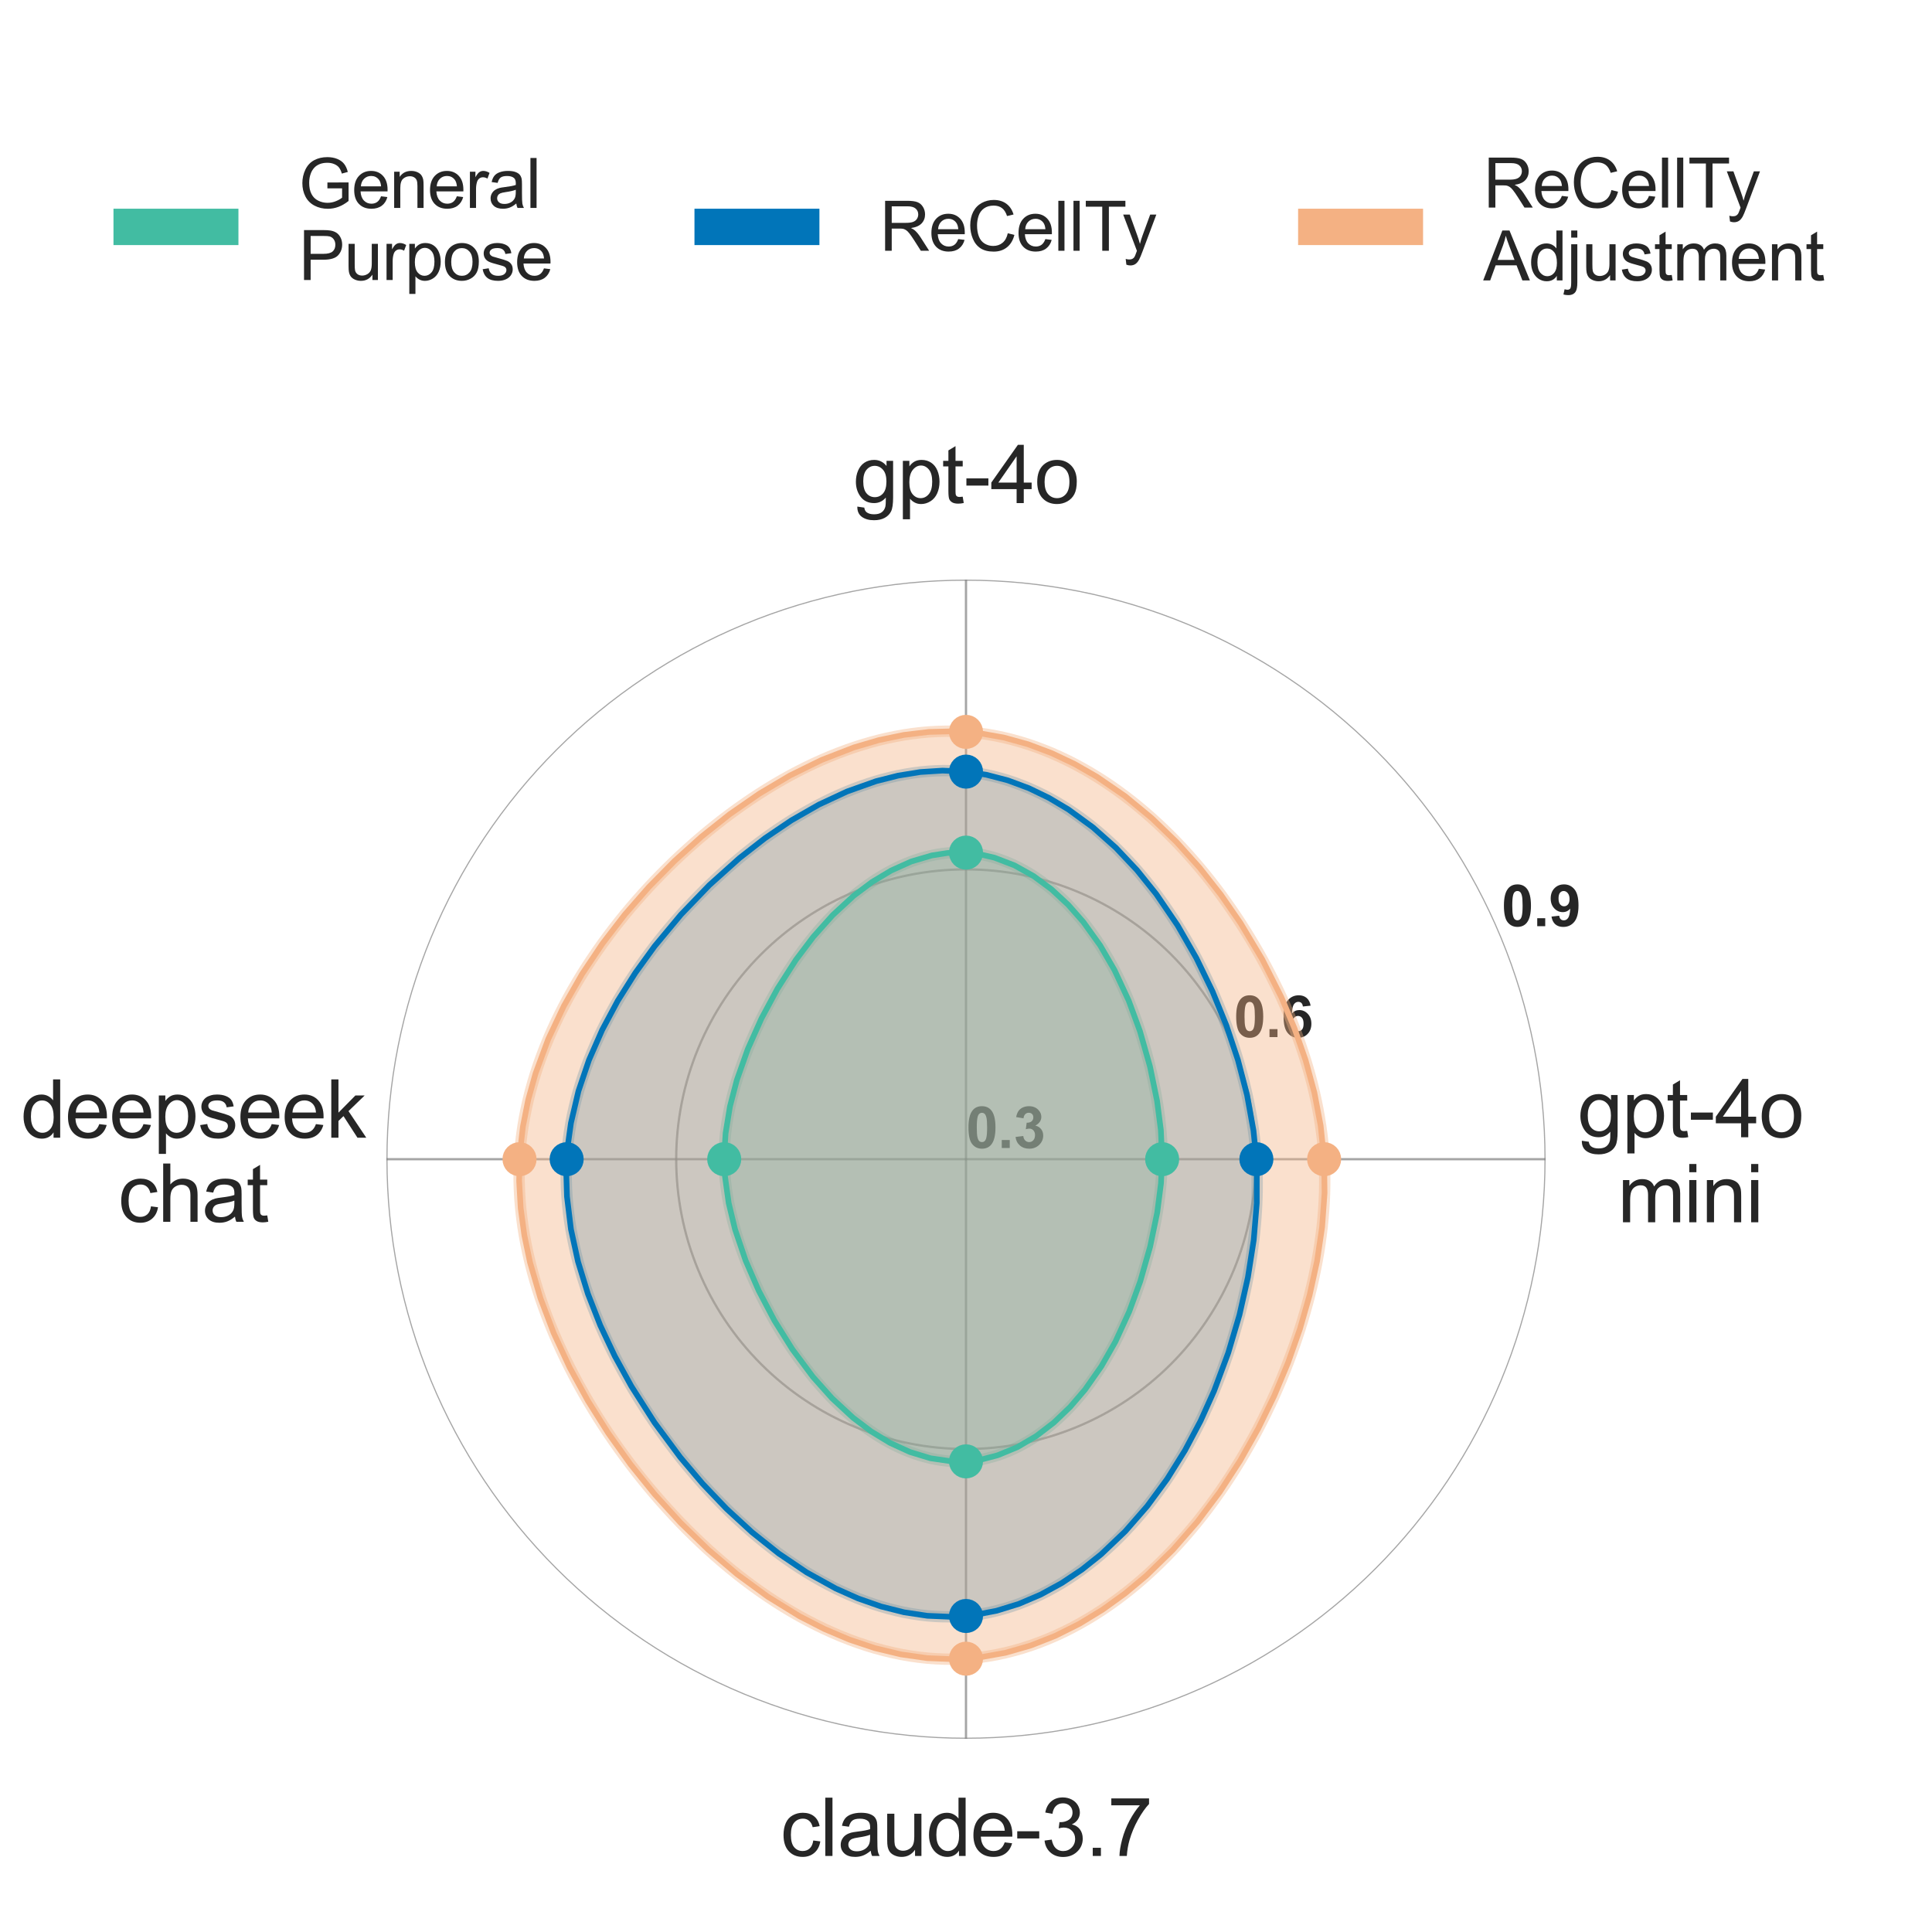 <?xml version="1.0" encoding="utf-8" standalone="no"?>
<!DOCTYPE svg PUBLIC "-//W3C//DTD SVG 1.1//EN"
  "http://www.w3.org/Graphics/SVG/1.1/DTD/svg11.dtd">
<svg xmlns:xlink="http://www.w3.org/1999/xlink" width="170.079pt" height="170.079pt" viewBox="0 0 170.079 170.079" xmlns="http://www.w3.org/2000/svg" version="1.1">
 <defs>
  <style type="text/css">*{stroke-linejoin: round; stroke-linecap: butt}</style>
 </defs>
 <g id="figure_1">
  <g id="patch_1">
   <path d="M 0 170.079 
L 170.079 170.079 
L 170.079 0 
L 0 0 
z
" style="fill: #ffffff"/>
  </g>
  <g id="axes_1">
   <g id="patch_2">
    <path d="M 136.063 102.047 
C 136.063 95.347 134.743 88.712 132.179 82.521 
C 129.615 76.331 125.856 70.706 121.119 65.968 
C 116.381 61.23 110.756 57.472 104.565 54.908 
C 98.375 52.343 91.74 51.024 85.039 51.024 
C 78.339 51.024 71.704 52.343 65.513 54.908 
C 59.323 57.472 53.698 61.23 48.96 65.968 
C 44.222 70.706 40.464 76.331 37.9 82.521 
C 35.336 88.712 34.016 95.347 34.016 102.047 
C 34.016 108.748 35.336 115.383 37.9 121.573 
C 40.464 127.763 44.222 133.389 48.96 138.126 
C 53.698 142.864 59.323 146.623 65.513 149.187 
C 71.704 151.751 78.339 153.071 85.039 153.071 
C 91.74 153.071 98.375 151.751 104.565 149.187 
C 110.756 146.623 116.381 142.864 121.119 138.126 
C 125.856 133.389 129.615 127.763 132.179 121.573 
C 134.743 115.383 136.063 108.748 136.063 102.047 
M 85.039 102.047 
C 85.039 102.047 85.039 102.047 85.039 102.047 
C 85.039 102.047 85.039 102.047 85.039 102.047 
C 85.039 102.047 85.039 102.047 85.039 102.047 
C 85.039 102.047 85.039 102.047 85.039 102.047 
C 85.039 102.047 85.039 102.047 85.039 102.047 
C 85.039 102.047 85.039 102.047 85.039 102.047 
C 85.039 102.047 85.039 102.047 85.039 102.047 
C 85.039 102.047 85.039 102.047 85.039 102.047 
C 85.039 102.047 85.039 102.047 85.039 102.047 
C 85.039 102.047 85.039 102.047 85.039 102.047 
C 85.039 102.047 85.039 102.047 85.039 102.047 
C 85.039 102.047 85.039 102.047 85.039 102.047 
C 85.039 102.047 85.039 102.047 85.039 102.047 
C 85.039 102.047 85.039 102.047 85.039 102.047 
C 85.039 102.047 85.039 102.047 85.039 102.047 
C 85.039 102.047 85.039 102.047 85.039 102.047 
z
" style="fill: #ffffff"/>
   </g>
   <g id="matplotlib.axis_1">
    <g id="xtick_1">
     <g id="line2d_1">
      <path d="M 85.039 102.047 
L 136.063 102.047 
" clip-path="url(#p3ec69fa05b)" style="fill: none; stroke: #808080; stroke-opacity: 0.7; stroke-width: 0.2; stroke-linecap: round"/>
     </g>
    </g>
    <g id="xtick_2">
     <g id="line2d_2">
      <path d="M 85.039 102.047 
L 85.039 51.024 
" clip-path="url(#p3ec69fa05b)" style="fill: none; stroke: #808080; stroke-opacity: 0.7; stroke-width: 0.2; stroke-linecap: round"/>
     </g>
    </g>
    <g id="xtick_3">
     <g id="line2d_3">
      <path d="M 85.039 102.047 
L 34.016 102.047 
" clip-path="url(#p3ec69fa05b)" style="fill: none; stroke: #808080; stroke-opacity: 0.7; stroke-width: 0.2; stroke-linecap: round"/>
     </g>
    </g>
    <g id="xtick_4">
     <g id="line2d_4">
      <path d="M 85.039 102.047 
L 85.039 153.071 
" clip-path="url(#p3ec69fa05b)" style="fill: none; stroke: #808080; stroke-opacity: 0.7; stroke-width: 0.2; stroke-linecap: round"/>
     </g>
    </g>
   </g>
   <g id="matplotlib.axis_2">
    <g id="ytick_1">
     <g id="line2d_5">
      <path d="M 85.039 102.047 
C 85.039 102.047 85.039 102.047 85.039 102.047 
C 85.039 102.047 85.039 102.047 85.039 102.047 
C 85.039 102.047 85.039 102.047 85.039 102.047 
C 85.039 102.047 85.039 102.047 85.039 102.047 
C 85.039 102.047 85.039 102.047 85.039 102.047 
C 85.039 102.047 85.039 102.047 85.039 102.047 
C 85.039 102.047 85.039 102.047 85.039 102.047 
C 85.039 102.047 85.039 102.047 85.039 102.047 
C 85.039 102.047 85.039 102.047 85.039 102.047 
C 85.039 102.047 85.039 102.047 85.039 102.047 
C 85.039 102.047 85.039 102.047 85.039 102.047 
C 85.039 102.047 85.039 102.047 85.039 102.047 
C 85.039 102.047 85.039 102.047 85.039 102.047 
C 85.039 102.047 85.039 102.047 85.039 102.047 
C 85.039 102.047 85.039 102.047 85.039 102.047 
C 85.039 102.047 85.039 102.047 85.039 102.047 
" clip-path="url(#p3ec69fa05b)" style="fill: none; stroke: #808080; stroke-opacity: 0.7; stroke-width: 0.2; stroke-linecap: round"/>
     </g>
     <g id="text_1">
      <!-- 0.3 -->
      <g style="fill: #262626" transform="translate(85.039 101.061) scale(0.05 -0.05)">
       <defs>
        <path id="Arial-BoldMT-30" d="M 1756 4600 
Q 2422 4600 2797 4125 
Q 3244 3563 3244 2259 
Q 3244 959 2794 391 
Q 2422 -78 1756 -78 
Q 1088 -78 678 436 
Q 269 950 269 2269 
Q 269 3563 719 4131 
Q 1091 4600 1756 4600 
z
M 1756 3872 
Q 1597 3872 1472 3770 
Q 1347 3669 1278 3406 
Q 1188 3066 1188 2259 
Q 1188 1453 1269 1151 
Q 1350 850 1473 750 
Q 1597 650 1756 650 
Q 1916 650 2041 751 
Q 2166 853 2234 1116 
Q 2325 1453 2325 2259 
Q 2325 3066 2244 3367 
Q 2163 3669 2039 3770 
Q 1916 3872 1756 3872 
z
" transform="scale(0.016)"/>
        <path id="Arial-BoldMT-2e" d="M 459 0 
L 459 878 
L 1338 878 
L 1338 0 
L 459 0 
z
" transform="scale(0.016)"/>
        <path id="Arial-BoldMT-33" d="M 241 1216 
L 1091 1319 
Q 1131 994 1309 822 
Q 1488 650 1741 650 
Q 2013 650 2198 856 
Q 2384 1063 2384 1413 
Q 2384 1744 2206 1937 
Q 2028 2131 1772 2131 
Q 1603 2131 1369 2066 
L 1466 2781 
Q 1822 2772 2009 2936 
Q 2197 3100 2197 3372 
Q 2197 3603 2059 3740 
Q 1922 3878 1694 3878 
Q 1469 3878 1309 3722 
Q 1150 3566 1116 3266 
L 306 3403 
Q 391 3819 561 4067 
Q 731 4316 1036 4458 
Q 1341 4600 1719 4600 
Q 2366 4600 2756 4188 
Q 3078 3850 3078 3425 
Q 3078 2822 2419 2463 
Q 2813 2378 3048 2084 
Q 3284 1791 3284 1375 
Q 3284 772 2843 347 
Q 2403 -78 1747 -78 
Q 1125 -78 715 280 
Q 306 638 241 1216 
z
" transform="scale(0.016)"/>
       </defs>
       <use xlink:href="#Arial-BoldMT-30"/>
       <use xlink:href="#Arial-BoldMT-2e" x="55.615"/>
       <use xlink:href="#Arial-BoldMT-33" x="83.398"/>
      </g>
     </g>
    </g>
    <g id="ytick_2">
     <g id="line2d_6">
      <path d="M 110.551 102.047 
C 110.551 98.697 109.891 95.379 108.609 92.284 
C 107.327 89.189 105.448 86.377 103.079 84.008 
C 100.71 81.639 97.897 79.759 94.802 78.477 
C 91.707 77.195 88.39 76.535 85.039 76.535 
C 81.689 76.535 78.372 77.195 75.276 78.477 
C 72.181 79.759 69.369 81.639 67 84.008 
C 64.631 86.377 62.752 89.189 61.47 92.284 
C 60.187 95.379 59.528 98.697 59.528 102.047 
C 59.528 105.397 60.187 108.715 61.47 111.81 
C 62.752 114.905 64.631 117.718 67 120.087 
C 69.369 122.456 72.181 124.335 75.276 125.617 
C 78.372 126.899 81.689 127.559 85.039 127.559 
C 88.39 127.559 91.707 126.899 94.802 125.617 
C 97.897 124.335 100.71 122.456 103.079 120.087 
C 105.448 117.718 107.327 114.905 108.609 111.81 
C 109.891 108.715 110.551 105.397 110.551 102.047 
" clip-path="url(#p3ec69fa05b)" style="fill: none; stroke: #808080; stroke-opacity: 0.7; stroke-width: 0.2; stroke-linecap: round"/>
     </g>
     <g id="text_2">
      <!-- 0.6 -->
      <g style="fill: #262626" transform="translate(108.609 91.298) scale(0.05 -0.05)">
       <defs>
        <path id="Arial-BoldMT-36" d="M 3247 3459 
L 2397 3366 
Q 2366 3628 2234 3753 
Q 2103 3878 1894 3878 
Q 1616 3878 1423 3628 
Q 1231 3378 1181 2588 
Q 1509 2975 1997 2975 
Q 2547 2975 2939 2556 
Q 3331 2138 3331 1475 
Q 3331 772 2918 347 
Q 2506 -78 1859 -78 
Q 1166 -78 719 461 
Q 272 1000 272 2228 
Q 272 3488 737 4044 
Q 1203 4600 1947 4600 
Q 2469 4600 2811 4308 
Q 3153 4016 3247 3459 
z
M 1256 1544 
Q 1256 1116 1453 883 
Q 1650 650 1903 650 
Q 2147 650 2309 840 
Q 2472 1031 2472 1466 
Q 2472 1913 2297 2120 
Q 2122 2328 1859 2328 
Q 1606 2328 1431 2129 
Q 1256 1931 1256 1544 
z
" transform="scale(0.016)"/>
       </defs>
       <use xlink:href="#Arial-BoldMT-30"/>
       <use xlink:href="#Arial-BoldMT-2e" x="55.615"/>
       <use xlink:href="#Arial-BoldMT-36" x="83.398"/>
      </g>
     </g>
    </g>
    <g id="ytick_3">
     <g id="line2d_7">
      <path d="M 136.063 102.047 
C 136.063 95.347 134.743 88.712 132.179 82.521 
C 129.615 76.331 125.856 70.706 121.119 65.968 
C 116.381 61.23 110.756 57.472 104.565 54.908 
C 98.375 52.343 91.74 51.024 85.039 51.024 
C 78.339 51.024 71.704 52.343 65.513 54.908 
C 59.323 57.472 53.698 61.23 48.96 65.968 
C 44.222 70.706 40.464 76.331 37.9 82.521 
C 35.336 88.712 34.016 95.347 34.016 102.047 
C 34.016 108.748 35.336 115.383 37.9 121.573 
C 40.464 127.763 44.222 133.389 48.96 138.126 
C 53.698 142.864 59.323 146.623 65.513 149.187 
C 71.704 151.751 78.339 153.071 85.039 153.071 
C 91.74 153.071 98.375 151.751 104.565 149.187 
C 110.756 146.623 116.381 142.864 121.119 138.126 
C 125.856 133.389 129.615 127.763 132.179 121.573 
C 134.743 115.383 136.063 108.748 136.063 102.047 
" clip-path="url(#p3ec69fa05b)" style="fill: none; stroke: #808080; stroke-opacity: 0.7; stroke-width: 0.2; stroke-linecap: round"/>
     </g>
     <g id="text_3">
      <!-- 0.9 -->
      <g style="fill: #262626" transform="translate(132.179 81.535) scale(0.05 -0.05)">
       <defs>
        <path id="Arial-BoldMT-39" d="M 291 1059 
L 1141 1153 
Q 1172 894 1303 769 
Q 1434 644 1650 644 
Q 1922 644 2112 894 
Q 2303 1144 2356 1931 
Q 2025 1547 1528 1547 
Q 988 1547 595 1964 
Q 203 2381 203 3050 
Q 203 3747 617 4173 
Q 1031 4600 1672 4600 
Q 2369 4600 2816 4061 
Q 3263 3522 3263 2288 
Q 3263 1031 2797 475 
Q 2331 -81 1584 -81 
Q 1047 -81 715 205 
Q 384 491 291 1059 
z
M 2278 2978 
Q 2278 3403 2083 3637 
Q 1888 3872 1631 3872 
Q 1388 3872 1227 3680 
Q 1066 3488 1066 3050 
Q 1066 2606 1241 2398 
Q 1416 2191 1678 2191 
Q 1931 2191 2104 2391 
Q 2278 2591 2278 2978 
z
" transform="scale(0.016)"/>
       </defs>
       <use xlink:href="#Arial-BoldMT-30"/>
       <use xlink:href="#Arial-BoldMT-2e" x="55.615"/>
       <use xlink:href="#Arial-BoldMT-39" x="83.398"/>
      </g>
     </g>
    </g>
   </g>
   <g id="patch_3">
    <path d="M 102.307 102.047 
L 102.305 101.621 
L 102.297 101.194 
L 102.281 100.767 
L 102.258 100.34 
L 102.229 99.913 
L 102.194 99.486 
L 102.153 99.059 
L 102.105 98.631 
L 102.052 98.203 
L 101.994 97.775 
L 101.93 97.346 
L 101.86 96.916 
L 101.786 96.485 
L 101.707 96.054 
L 101.622 95.621 
L 101.533 95.188 
L 101.439 94.753 
L 101.339 94.318 
L 101.235 93.881 
L 101.125 93.442 
L 101.01 93.002 
L 100.89 92.561 
L 100.765 92.119 
L 100.634 91.675 
L 100.497 91.23 
L 100.354 90.784 
L 100.205 90.337 
L 100.05 89.888 
L 99.889 89.439 
L 99.721 88.99 
L 99.546 88.54 
L 99.364 88.09 
L 99.174 87.64 
L 98.978 87.19 
L 98.773 86.741 
L 98.561 86.294 
L 98.341 85.848 
L 98.113 85.403 
L 97.877 84.961 
L 97.633 84.522 
L 97.38 84.086 
L 97.119 83.654 
L 96.849 83.226 
L 96.57 82.803 
L 96.283 82.384 
L 95.988 81.972 
L 95.683 81.566 
L 95.37 81.167 
L 95.049 80.775 
L 94.719 80.392 
L 94.381 80.016 
L 94.035 79.65 
L 93.68 79.294 
L 93.318 78.948 
L 92.948 78.613 
L 92.57 78.29 
L 92.185 77.978 
L 91.793 77.679 
L 91.394 77.394 
L 90.989 77.122 
L 90.577 76.864 
L 90.159 76.621 
L 89.736 76.393 
L 89.307 76.182 
L 88.873 75.987 
L 88.435 75.808 
L 87.992 75.647 
L 87.545 75.504 
L 87.095 75.38 
L 86.642 75.274 
L 86.186 75.187 
L 85.728 75.12 
L 85.268 75.073 
L 84.807 75.047 
L 84.344 75.041 
L 83.882 75.055 
L 83.42 75.089 
L 82.958 75.142 
L 82.497 75.214 
L 82.038 75.304 
L 81.58 75.412 
L 81.125 75.538 
L 80.673 75.68 
L 80.223 75.839 
L 79.777 76.014 
L 79.334 76.205 
L 78.895 76.41 
L 78.461 76.63 
L 78.031 76.863 
L 77.606 77.11 
L 77.185 77.37 
L 76.771 77.643 
L 76.361 77.927 
L 75.958 78.222 
L 75.56 78.528 
L 75.168 78.844 
L 74.783 79.171 
L 74.403 79.506 
L 74.031 79.85 
L 73.664 80.202 
L 73.304 80.562 
L 72.951 80.93 
L 72.604 81.304 
L 72.264 81.684 
L 71.931 82.071 
L 71.604 82.463 
L 71.284 82.86 
L 70.971 83.262 
L 70.664 83.668 
L 70.364 84.079 
L 70.07 84.493 
L 69.783 84.911 
L 69.502 85.331 
L 69.227 85.755 
L 68.958 86.182 
L 68.696 86.611 
L 68.44 87.042 
L 68.19 87.475 
L 67.946 87.911 
L 67.707 88.348 
L 67.475 88.787 
L 67.249 89.227 
L 67.028 89.67 
L 66.814 90.113 
L 66.605 90.559 
L 66.403 91.005 
L 66.206 91.454 
L 66.015 91.903 
L 65.831 92.354 
L 65.653 92.807 
L 65.482 93.26 
L 65.317 93.716 
L 65.158 94.173 
L 65.007 94.631 
L 64.863 95.091 
L 64.726 95.552 
L 64.598 96.014 
L 64.476 96.478 
L 64.364 96.944 
L 64.259 97.411 
L 64.164 97.879 
L 64.077 98.348 
L 64 98.818 
L 63.933 99.29 
L 63.876 99.762 
L 63.829 100.235 
L 63.793 100.709 
L 63.769 101.183 
L 63.756 101.658 
L 63.754 102.132 
L 63.765 102.607 
L 63.787 103.081 
L 63.821 103.554 
L 63.866 104.027 
L 63.922 104.499 
L 63.987 104.97 
L 64.063 105.44 
L 64.149 105.908 
L 64.243 106.375 
L 64.347 106.841 
L 64.459 107.305 
L 64.58 107.768 
L 64.709 108.229 
L 64.845 108.688 
L 64.989 109.146 
L 65.141 109.602 
L 65.299 110.056 
L 65.464 110.509 
L 65.636 110.96 
L 65.814 111.41 
L 65.999 111.858 
L 66.189 112.304 
L 66.386 112.749 
L 66.589 113.192 
L 66.798 113.634 
L 67.012 114.073 
L 67.232 114.512 
L 67.458 114.948 
L 67.69 115.383 
L 67.928 115.816 
L 68.171 116.247 
L 68.421 116.676 
L 68.676 117.103 
L 68.937 117.527 
L 69.204 117.949 
L 69.477 118.369 
L 69.757 118.785 
L 70.042 119.199 
L 70.334 119.609 
L 70.632 120.015 
L 70.937 120.418 
L 71.247 120.816 
L 71.565 121.21 
L 71.889 121.598 
L 72.219 121.982 
L 72.556 122.359 
L 72.899 122.731 
L 73.249 123.096 
L 73.606 123.454 
L 73.968 123.804 
L 74.338 124.146 
L 74.713 124.48 
L 75.095 124.805 
L 75.483 125.121 
L 75.877 125.427 
L 76.277 125.722 
L 76.682 126.006 
L 77.093 126.279 
L 77.509 126.54 
L 77.93 126.788 
L 78.357 127.023 
L 78.787 127.245 
L 79.222 127.452 
L 79.661 127.645 
L 80.104 127.823 
L 80.55 127.985 
L 81 128.131 
L 81.452 128.261 
L 81.906 128.373 
L 82.362 128.468 
L 82.82 128.545 
L 83.279 128.603 
L 83.738 128.643 
L 84.198 128.663 
L 84.658 128.663 
L 85.117 128.643 
L 85.575 128.603 
L 86.031 128.543 
L 86.485 128.463 
L 86.936 128.364 
L 87.385 128.246 
L 87.83 128.11 
L 88.272 127.956 
L 88.709 127.784 
L 89.142 127.596 
L 89.57 127.391 
L 89.992 127.171 
L 90.41 126.935 
L 90.821 126.684 
L 91.226 126.419 
L 91.624 126.14 
L 92.016 125.848 
L 92.401 125.544 
L 92.779 125.227 
L 93.149 124.899 
L 93.511 124.56 
L 93.866 124.211 
L 94.213 123.852 
L 94.552 123.484 
L 94.882 123.107 
L 95.204 122.722 
L 95.518 122.33 
L 95.823 121.93 
L 96.12 121.525 
L 96.408 121.113 
L 96.688 120.697 
L 96.959 120.275 
L 97.222 119.849 
L 97.477 119.42 
L 97.723 118.987 
L 97.961 118.551 
L 98.191 118.114 
L 98.413 117.674 
L 98.628 117.232 
L 98.834 116.789 
L 99.034 116.346 
L 99.226 115.902 
L 99.41 115.457 
L 99.588 115.013 
L 99.76 114.569 
L 99.924 114.125 
L 100.083 113.682 
L 100.235 113.24 
L 100.381 112.799 
L 100.522 112.359 
L 100.657 111.92 
L 100.786 111.482 
L 100.91 111.045 
L 101.029 110.609 
L 101.143 110.175 
L 101.251 109.742 
L 101.355 109.31 
L 101.454 108.879 
L 101.548 108.449 
L 101.637 108.019 
L 101.721 107.591 
L 101.8 107.163 
L 101.874 106.736 
L 101.943 106.309 
L 102.006 105.882 
L 102.064 105.456 
L 102.117 105.03 
L 102.163 104.604 
L 102.204 104.178 
L 102.238 103.752 
L 102.266 103.326 
L 102.286 102.9 
L 102.3 102.474 
L 102.307 102.047 
z
" clip-path="url(#p3ec69fa05b)" style="fill: #42bca2; opacity: 0.3; stroke: #42bca2; stroke-linejoin: miter"/>
   </g>
   <g id="patch_4">
    <path d="M 110.603 102.047 
L 110.556 101.41 
L 110.497 100.776 
L 110.426 100.143 
L 110.345 99.512 
L 110.252 98.882 
L 110.149 98.255 
L 110.035 97.63 
L 109.912 97.007 
L 109.779 96.386 
L 109.636 95.767 
L 109.485 95.15 
L 109.324 94.535 
L 109.155 93.922 
L 108.977 93.31 
L 108.791 92.7 
L 108.596 92.092 
L 108.393 91.485 
L 108.182 90.881 
L 107.963 90.277 
L 107.736 89.676 
L 107.5 89.076 
L 107.257 88.477 
L 107.005 87.881 
L 106.745 87.286 
L 106.477 86.693 
L 106.2 86.102 
L 105.914 85.513 
L 105.62 84.926 
L 105.318 84.342 
L 105.006 83.76 
L 104.685 83.181 
L 104.355 82.606 
L 104.016 82.034 
L 103.667 81.466 
L 103.309 80.902 
L 102.941 80.343 
L 102.563 79.789 
L 102.175 79.24 
L 101.778 78.697 
L 101.37 78.161 
L 100.952 77.632 
L 100.524 77.11 
L 100.086 76.595 
L 99.638 76.09 
L 99.179 75.593 
L 98.711 75.107 
L 98.232 74.63 
L 97.744 74.165 
L 97.246 73.71 
L 96.738 73.268 
L 96.22 72.839 
L 95.693 72.423 
L 95.157 72.021 
L 94.612 71.634 
L 94.059 71.262 
L 93.496 70.906 
L 92.926 70.566 
L 92.348 70.243 
L 91.762 69.938 
L 91.168 69.652 
L 90.568 69.384 
L 89.962 69.136 
L 89.349 68.907 
L 88.73 68.7 
L 88.106 68.513 
L 87.477 68.348 
L 86.843 68.206 
L 86.205 68.086 
L 85.564 67.989 
L 84.919 67.916 
L 84.272 67.867 
L 83.623 67.841 
L 82.972 67.839 
L 82.32 67.858 
L 81.668 67.9 
L 81.016 67.964 
L 80.363 68.049 
L 79.712 68.154 
L 79.062 68.28 
L 78.413 68.425 
L 77.766 68.589 
L 77.121 68.771 
L 76.48 68.972 
L 75.841 69.19 
L 75.205 69.425 
L 74.573 69.676 
L 73.944 69.943 
L 73.32 70.226 
L 72.7 70.523 
L 72.084 70.835 
L 71.473 71.161 
L 70.867 71.5 
L 70.265 71.852 
L 69.669 72.217 
L 69.079 72.594 
L 68.493 72.982 
L 67.913 73.382 
L 67.339 73.792 
L 66.771 74.214 
L 66.208 74.645 
L 65.651 75.086 
L 65.101 75.537 
L 64.556 75.997 
L 64.018 76.466 
L 63.486 76.944 
L 62.96 77.43 
L 62.44 77.924 
L 61.928 78.427 
L 61.422 78.938 
L 60.922 79.456 
L 60.43 79.982 
L 59.945 80.516 
L 59.467 81.057 
L 58.997 81.606 
L 58.534 82.161 
L 58.079 82.724 
L 57.632 83.294 
L 57.194 83.871 
L 56.764 84.455 
L 56.343 85.045 
L 55.932 85.643 
L 55.53 86.247 
L 55.138 86.858 
L 54.756 87.475 
L 54.384 88.099 
L 54.024 88.73 
L 53.676 89.367 
L 53.339 90.01 
L 53.015 90.659 
L 52.703 91.314 
L 52.405 91.975 
L 52.12 92.641 
L 51.85 93.313 
L 51.594 93.991 
L 51.354 94.673 
L 51.13 95.361 
L 50.922 96.052 
L 50.73 96.749 
L 50.556 97.449 
L 50.4 98.153 
L 50.262 98.861 
L 50.143 99.572 
L 50.043 100.286 
L 49.963 101.002 
L 49.903 101.72 
L 49.864 102.44 
L 49.846 103.161 
L 49.848 103.883 
L 49.87 104.606 
L 49.912 105.328 
L 49.972 106.051 
L 50.051 106.773 
L 50.148 107.494 
L 50.262 108.213 
L 50.394 108.932 
L 50.542 109.648 
L 50.706 110.363 
L 50.887 111.075 
L 51.082 111.785 
L 51.292 112.493 
L 51.517 113.197 
L 51.755 113.899 
L 52.007 114.597 
L 52.273 115.292 
L 52.551 115.983 
L 52.841 116.671 
L 53.144 117.355 
L 53.459 118.036 
L 53.785 118.712 
L 54.122 119.384 
L 54.47 120.052 
L 54.828 120.716 
L 55.197 121.375 
L 55.576 122.029 
L 55.965 122.679 
L 56.364 123.324 
L 56.772 123.964 
L 57.19 124.599 
L 57.617 125.229 
L 58.053 125.853 
L 58.498 126.471 
L 58.952 127.084 
L 59.415 127.69 
L 59.887 128.29 
L 60.367 128.884 
L 60.856 129.47 
L 61.353 130.05 
L 61.859 130.621 
L 62.373 131.185 
L 62.895 131.741 
L 63.425 132.288 
L 63.964 132.827 
L 64.51 133.356 
L 65.064 133.875 
L 65.626 134.383 
L 66.196 134.882 
L 66.773 135.369 
L 67.358 135.844 
L 67.95 136.307 
L 68.549 136.757 
L 69.155 137.195 
L 69.767 137.618 
L 70.387 138.027 
L 71.012 138.421 
L 71.644 138.8 
L 72.281 139.163 
L 72.924 139.51 
L 73.573 139.839 
L 74.226 140.15 
L 74.884 140.444 
L 75.546 140.718 
L 76.212 140.973 
L 76.882 141.208 
L 77.555 141.422 
L 78.231 141.615 
L 78.91 141.786 
L 79.59 141.935 
L 80.272 142.061 
L 80.955 142.164 
L 81.638 142.243 
L 82.322 142.297 
L 83.006 142.326 
L 83.688 142.33 
L 84.369 142.307 
L 85.048 142.259 
L 85.724 142.183 
L 86.398 142.081 
L 87.068 141.953 
L 87.734 141.799 
L 88.395 141.621 
L 89.051 141.418 
L 89.702 141.191 
L 90.347 140.941 
L 90.986 140.668 
L 91.618 140.373 
L 92.243 140.056 
L 92.86 139.719 
L 93.469 139.361 
L 94.07 138.984 
L 94.663 138.587 
L 95.246 138.173 
L 95.821 137.74 
L 96.385 137.291 
L 96.94 136.825 
L 97.485 136.343 
L 98.019 135.846 
L 98.543 135.335 
L 99.056 134.81 
L 99.558 134.272 
L 100.048 133.722 
L 100.527 133.16 
L 100.995 132.587 
L 101.451 132.004 
L 101.896 131.411 
L 102.329 130.81 
L 102.749 130.199 
L 103.158 129.581 
L 103.555 128.956 
L 103.941 128.325 
L 104.314 127.687 
L 104.675 127.044 
L 105.025 126.397 
L 105.363 125.745 
L 105.689 125.09 
L 106.004 124.431 
L 106.308 123.769 
L 106.6 123.106 
L 106.881 122.44 
L 107.151 121.773 
L 107.411 121.105 
L 107.659 120.436 
L 107.897 119.767 
L 108.125 119.097 
L 108.342 118.428 
L 108.55 117.759 
L 108.747 117.09 
L 108.935 116.422 
L 109.113 115.755 
L 109.281 115.09 
L 109.44 114.425 
L 109.589 113.761 
L 109.729 113.099 
L 109.859 112.438 
L 109.98 111.778 
L 110.092 111.12 
L 110.194 110.463 
L 110.287 109.807 
L 110.37 109.153 
L 110.444 108.5 
L 110.507 107.848 
L 110.561 107.198 
L 110.604 106.549 
L 110.637 105.902 
L 110.66 105.256 
L 110.671 104.611 
L 110.672 103.968 
L 110.661 103.326 
L 110.638 102.686 
L 110.603 102.047 
z
" clip-path="url(#p3ec69fa05b)" style="fill: #0175b9; opacity: 0.3; stroke: #0175b9; stroke-linejoin: miter"/>
   </g>
   <g id="patch_5">
    <path d="M 116.566 102.047 
L 116.515 101.306 
L 116.447 100.566 
L 116.362 99.829 
L 116.261 99.094 
L 116.145 98.362 
L 116.014 97.633 
L 115.868 96.907 
L 115.708 96.184 
L 115.534 95.464 
L 115.346 94.748 
L 115.145 94.035 
L 114.932 93.325 
L 114.706 92.62 
L 114.468 91.918 
L 114.218 91.22 
L 113.956 90.525 
L 113.683 89.835 
L 113.4 89.149 
L 113.105 88.466 
L 112.8 87.788 
L 112.484 87.114 
L 112.158 86.444 
L 111.822 85.778 
L 111.476 85.116 
L 111.12 84.459 
L 110.754 83.806 
L 110.378 83.158 
L 109.993 82.515 
L 109.598 81.876 
L 109.193 81.243 
L 108.778 80.615 
L 108.354 79.992 
L 107.92 79.375 
L 107.476 78.764 
L 107.023 78.159 
L 106.56 77.561 
L 106.087 76.969 
L 105.604 76.385 
L 105.111 75.808 
L 104.609 75.239 
L 104.096 74.678 
L 103.574 74.127 
L 103.042 73.584 
L 102.5 73.052 
L 101.949 72.529 
L 101.387 72.018 
L 100.816 71.518 
L 100.236 71.029 
L 99.646 70.553 
L 99.047 70.09 
L 98.438 69.64 
L 97.821 69.205 
L 97.194 68.784 
L 96.559 68.379 
L 95.916 67.989 
L 95.264 67.616 
L 94.605 67.26 
L 93.938 66.922 
L 93.263 66.602 
L 92.581 66.301 
L 91.893 66.02 
L 91.198 65.759 
L 90.497 65.518 
L 89.791 65.299 
L 89.079 65.102 
L 88.363 64.927 
L 87.642 64.775 
L 86.917 64.647 
L 86.189 64.542 
L 85.458 64.462 
L 84.724 64.407 
L 83.989 64.377 
L 83.252 64.372 
L 82.514 64.391 
L 81.775 64.433 
L 81.037 64.499 
L 80.299 64.587 
L 79.562 64.698 
L 78.827 64.83 
L 78.093 64.983 
L 77.361 65.156 
L 76.632 65.35 
L 75.906 65.563 
L 75.183 65.795 
L 74.464 66.045 
L 73.748 66.313 
L 73.037 66.598 
L 72.329 66.901 
L 71.627 67.219 
L 70.929 67.553 
L 70.237 67.903 
L 69.549 68.267 
L 68.867 68.646 
L 68.191 69.039 
L 67.521 69.445 
L 66.856 69.865 
L 66.197 70.296 
L 65.545 70.741 
L 64.899 71.197 
L 64.259 71.664 
L 63.626 72.143 
L 63 72.633 
L 62.38 73.133 
L 61.768 73.644 
L 61.162 74.165 
L 60.564 74.696 
L 59.973 75.236 
L 59.389 75.786 
L 58.813 76.345 
L 58.245 76.913 
L 57.685 77.49 
L 57.132 78.076 
L 56.589 78.671 
L 56.054 79.274 
L 55.527 79.885 
L 55.01 80.505 
L 54.503 81.134 
L 54.004 81.77 
L 53.516 82.415 
L 53.039 83.067 
L 52.572 83.728 
L 52.116 84.396 
L 51.671 85.072 
L 51.239 85.755 
L 50.819 86.446 
L 50.411 87.144 
L 50.017 87.85 
L 49.637 88.563 
L 49.27 89.282 
L 48.919 90.009 
L 48.582 90.741 
L 48.261 91.481 
L 47.957 92.226 
L 47.669 92.978 
L 47.398 93.735 
L 47.146 94.497 
L 46.912 95.265 
L 46.696 96.037 
L 46.501 96.814 
L 46.325 97.596 
L 46.17 98.381 
L 46.035 99.169 
L 45.923 99.961 
L 45.833 100.755 
L 45.765 101.552 
L 45.72 102.351 
L 45.699 103.151 
L 45.701 103.952 
L 45.725 104.753 
L 45.77 105.555 
L 45.838 106.356 
L 45.926 107.157 
L 46.034 107.957 
L 46.162 108.755 
L 46.31 109.552 
L 46.477 110.346 
L 46.662 111.139 
L 46.865 111.929 
L 47.085 112.715 
L 47.322 113.499 
L 47.576 114.28 
L 47.846 115.057 
L 48.131 115.83 
L 48.432 116.599 
L 48.747 117.364 
L 49.076 118.125 
L 49.42 118.881 
L 49.777 119.633 
L 50.147 120.379 
L 50.53 121.121 
L 50.925 121.858 
L 51.333 122.589 
L 51.753 123.315 
L 52.184 124.036 
L 52.626 124.751 
L 53.08 125.46 
L 53.545 126.163 
L 54.02 126.86 
L 54.506 127.55 
L 55.002 128.234 
L 55.508 128.911 
L 56.025 129.581 
L 56.551 130.243 
L 57.087 130.899 
L 57.633 131.546 
L 58.188 132.185 
L 58.753 132.816 
L 59.327 133.438 
L 59.91 134.052 
L 60.502 134.655 
L 61.103 135.249 
L 61.713 135.833 
L 62.332 136.406 
L 62.959 136.968 
L 63.595 137.519 
L 64.239 138.057 
L 64.892 138.584 
L 65.552 139.097 
L 66.22 139.596 
L 66.896 140.082 
L 67.58 140.553 
L 68.271 141.009 
L 68.969 141.45 
L 69.674 141.874 
L 70.385 142.281 
L 71.103 142.671 
L 71.827 143.043 
L 72.556 143.396 
L 73.292 143.73 
L 74.032 144.045 
L 74.777 144.339 
L 75.526 144.612 
L 76.279 144.863 
L 77.036 145.093 
L 77.796 145.299 
L 78.559 145.482 
L 79.325 145.642 
L 80.092 145.776 
L 80.86 145.886 
L 81.629 145.97 
L 82.399 146.027 
L 83.169 146.058 
L 83.938 146.062 
L 84.705 146.038 
L 85.471 145.986 
L 86.235 145.905 
L 86.995 145.797 
L 87.753 145.662 
L 88.506 145.5 
L 89.255 145.311 
L 89.999 145.098 
L 90.738 144.859 
L 91.471 144.597 
L 92.197 144.31 
L 92.917 144 
L 93.63 143.668 
L 94.336 143.315 
L 95.034 142.94 
L 95.723 142.544 
L 96.404 142.129 
L 97.076 141.694 
L 97.739 141.241 
L 98.392 140.77 
L 99.036 140.281 
L 99.67 139.777 
L 100.293 139.256 
L 100.906 138.72 
L 101.508 138.17 
L 102.099 137.605 
L 102.679 137.028 
L 103.248 136.438 
L 103.806 135.836 
L 104.352 135.222 
L 104.886 134.598 
L 105.409 133.964 
L 105.92 133.321 
L 106.419 132.668 
L 106.906 132.007 
L 107.382 131.339 
L 107.846 130.663 
L 108.298 129.98 
L 108.738 129.291 
L 109.166 128.597 
L 109.582 127.897 
L 109.987 127.192 
L 110.38 126.483 
L 110.761 125.769 
L 111.131 125.052 
L 111.489 124.331 
L 111.836 123.607 
L 112.171 122.88 
L 112.494 122.151 
L 112.806 121.419 
L 113.107 120.685 
L 113.396 119.949 
L 113.673 119.211 
L 113.94 118.472 
L 114.194 117.731 
L 114.437 116.989 
L 114.668 116.246 
L 114.887 115.502 
L 115.094 114.757 
L 115.289 114.011 
L 115.472 113.264 
L 115.643 112.516 
L 115.8 111.768 
L 115.945 111.02 
L 116.077 110.271 
L 116.195 109.521 
L 116.299 108.772 
L 116.389 108.023 
L 116.465 107.274 
L 116.527 106.525 
L 116.573 105.776 
L 116.604 105.028 
L 116.619 104.281 
L 116.618 103.535 
L 116.6 102.79 
L 116.566 102.047 
z
" clip-path="url(#p3ec69fa05b)" style="fill: #f4b183; opacity: 0.4; stroke: #f4b183; stroke-linejoin: miter"/>
   </g>
   <g id="line2d_8">
    <path d="M 102.307 102.047 
L 102.194 99.486 
L 101.86 96.916 
L 101.235 93.881 
L 100.354 90.784 
L 99.364 88.09 
L 98.113 85.403 
L 96.849 83.226 
L 95.37 81.167 
L 94.035 79.65 
L 92.57 78.29 
L 90.989 77.122 
L 89.307 76.182 
L 87.545 75.504 
L 86.186 75.187 
L 84.807 75.047 
L 83.42 75.089 
L 82.038 75.304 
L 80.223 75.839 
L 78.461 76.63 
L 76.771 77.643 
L 75.168 78.844 
L 73.304 80.562 
L 71.604 82.463 
L 70.07 84.493 
L 68.44 87.042 
L 67.028 89.67 
L 65.831 92.354 
L 64.863 95.091 
L 64.259 97.411 
L 63.876 99.762 
L 63.756 101.658 
L 63.821 103.554 
L 64.149 105.908 
L 64.709 108.229 
L 65.636 110.96 
L 66.798 113.634 
L 68.171 116.247 
L 69.757 118.785 
L 71.565 121.21 
L 73.249 123.096 
L 75.095 124.805 
L 76.682 126.006 
L 78.357 127.023 
L 80.104 127.823 
L 81.906 128.373 
L 83.738 128.643 
L 85.117 128.643 
L 86.485 128.463 
L 87.83 128.11 
L 89.57 127.391 
L 91.226 126.419 
L 92.779 125.227 
L 94.213 123.852 
L 95.518 122.33 
L 96.959 120.275 
L 98.191 118.114 
L 99.41 115.457 
L 100.381 112.799 
L 101.251 109.742 
L 101.874 106.736 
L 102.204 104.178 
L 102.307 102.047 
L 102.307 102.047 
" clip-path="url(#p3ec69fa05b)" style="fill: none; stroke: #42bca2; stroke-width: 0.5; stroke-linecap: round"/>
   </g>
   <g id="line2d_9">
    <path d="M 110.603 102.047 
L 110.345 99.512 
L 109.779 96.386 
L 108.977 93.31 
L 107.963 90.277 
L 106.745 87.286 
L 105.318 84.342 
L 103.667 81.466 
L 101.778 78.697 
L 100.086 76.595 
L 98.232 74.63 
L 96.22 72.839 
L 94.059 71.262 
L 92.348 70.243 
L 90.568 69.384 
L 88.73 68.7 
L 86.843 68.206 
L 84.919 67.916 
L 82.972 67.839 
L 81.016 67.964 
L 79.062 68.28 
L 77.121 68.771 
L 74.573 69.676 
L 72.084 70.835 
L 69.669 72.217 
L 67.339 73.792 
L 65.101 75.537 
L 62.44 77.924 
L 59.945 80.516 
L 57.632 83.294 
L 55.932 85.643 
L 54.384 88.099 
L 53.015 90.659 
L 51.85 93.313 
L 50.922 96.052 
L 50.262 98.861 
L 49.963 101.002 
L 49.846 103.161 
L 49.912 105.328 
L 50.262 108.213 
L 50.887 111.075 
L 51.755 113.899 
L 52.841 116.671 
L 54.122 119.384 
L 55.576 122.029 
L 57.617 125.229 
L 59.887 128.29 
L 61.859 130.621 
L 63.964 132.827 
L 66.196 134.882 
L 68.549 136.757 
L 71.012 138.421 
L 73.573 139.839 
L 75.546 140.718 
L 77.555 141.422 
L 79.59 141.935 
L 81.638 142.243 
L 83.688 142.33 
L 85.724 142.183 
L 87.734 141.799 
L 89.702 141.191 
L 91.618 140.373 
L 93.469 139.361 
L 95.246 138.173 
L 96.94 136.825 
L 99.056 134.81 
L 100.995 132.587 
L 102.749 130.199 
L 104.314 127.687 
L 105.689 125.09 
L 106.881 122.44 
L 108.125 119.097 
L 109.113 115.755 
L 109.859 112.438 
L 110.37 109.153 
L 110.637 105.902 
L 110.638 102.686 
L 110.603 102.047 
L 110.603 102.047 
" clip-path="url(#p3ec69fa05b)" style="fill: none; stroke: #0175b9; stroke-width: 0.5; stroke-linecap: round"/>
   </g>
   <g id="line2d_10">
    <path d="M 116.566 102.047 
L 116.261 99.094 
L 115.708 96.184 
L 114.932 93.325 
L 113.956 90.525 
L 112.8 87.788 
L 111.12 84.459 
L 109.193 81.243 
L 107.476 78.764 
L 105.604 76.385 
L 103.574 74.127 
L 101.387 72.018 
L 99.047 70.09 
L 96.559 68.379 
L 94.605 67.26 
L 92.581 66.301 
L 90.497 65.518 
L 88.363 64.927 
L 86.189 64.542 
L 83.989 64.377 
L 81.775 64.433 
L 79.562 64.698 
L 77.361 65.156 
L 75.183 65.795 
L 72.329 66.901 
L 69.549 68.267 
L 66.856 69.865 
L 64.259 71.664 
L 61.768 73.644 
L 59.389 75.786 
L 57.132 78.076 
L 55.01 80.505 
L 53.039 83.067 
L 51.239 85.755 
L 49.637 88.563 
L 48.261 91.481 
L 47.146 94.497 
L 46.501 96.814 
L 46.035 99.169 
L 45.765 101.552 
L 45.701 103.952 
L 45.838 106.356 
L 46.162 108.755 
L 46.662 111.139 
L 47.576 114.28 
L 48.747 117.364 
L 50.147 120.379 
L 51.753 123.315 
L 53.545 126.163 
L 55.508 128.911 
L 57.633 131.546 
L 59.91 134.052 
L 62.332 136.406 
L 64.892 138.584 
L 67.58 140.553 
L 70.385 142.281 
L 72.556 143.396 
L 74.777 144.339 
L 77.036 145.093 
L 79.325 145.642 
L 81.629 145.97 
L 83.938 146.062 
L 86.235 145.905 
L 88.506 145.5 
L 90.738 144.859 
L 92.917 144 
L 95.034 142.94 
L 97.076 141.694 
L 99.036 140.281 
L 100.906 138.72 
L 103.248 136.438 
L 105.409 133.964 
L 107.382 131.339 
L 109.166 128.597 
L 110.761 125.769 
L 112.171 122.88 
L 113.396 119.949 
L 114.437 116.989 
L 115.289 114.011 
L 115.945 111.02 
L 116.389 108.023 
L 116.604 105.028 
L 116.566 102.047 
L 116.566 102.047 
" clip-path="url(#p3ec69fa05b)" style="fill: none; stroke: #f4b183; stroke-width: 0.5; stroke-linecap: round"/>
   </g>
   <g id="line2d_11">
    <path d="M 102.307 102.047 
" clip-path="url(#p3ec69fa05b)" style="fill: none; stroke: #42bca2; stroke-width: 1.5; stroke-linecap: round"/>
    <defs>
     <path id="m67d8ba3550" d="M 0 1 
C 0.265 1 0.52 0.895 0.707 0.707 
C 0.895 0.52 1 0.265 1 0 
C 1 -0.265 0.895 -0.52 0.707 -0.707 
C 0.52 -0.895 0.265 -1 0 -1 
C -0.265 -1 -0.52 -0.895 -0.707 -0.707 
C -0.895 -0.52 -1 -0.265 -1 0 
C -1 0.265 -0.895 0.52 -0.707 0.707 
C -0.52 0.895 -0.265 1 0 1 
z
" style="stroke: #42bca2"/>
    </defs>
    <g clip-path="url(#p3ec69fa05b)">
     <use xlink:href="#m67d8ba3550" x="102.307" y="102.047" style="fill: #42bca2; stroke: #42bca2"/>
    </g>
   </g>
   <g id="line2d_12">
    <path d="M 110.603 102.047 
" clip-path="url(#p3ec69fa05b)" style="fill: none; stroke: #0175b9; stroke-width: 1.5; stroke-linecap: round"/>
    <defs>
     <path id="m1e1e31bd63" d="M 0 1 
C 0.265 1 0.52 0.895 0.707 0.707 
C 0.895 0.52 1 0.265 1 0 
C 1 -0.265 0.895 -0.52 0.707 -0.707 
C 0.52 -0.895 0.265 -1 0 -1 
C -0.265 -1 -0.52 -0.895 -0.707 -0.707 
C -0.895 -0.52 -1 -0.265 -1 0 
C -1 0.265 -0.895 0.52 -0.707 0.707 
C -0.52 0.895 -0.265 1 0 1 
z
" style="stroke: #0175b9"/>
    </defs>
    <g clip-path="url(#p3ec69fa05b)">
     <use xlink:href="#m1e1e31bd63" x="110.603" y="102.047" style="fill: #0175b9; stroke: #0175b9"/>
    </g>
   </g>
   <g id="line2d_13">
    <path d="M 116.566 102.047 
" clip-path="url(#p3ec69fa05b)" style="fill: none; stroke: #f4b183; stroke-width: 1.5; stroke-linecap: round"/>
    <defs>
     <path id="md7fe12e9e7" d="M 0 1 
C 0.265 1 0.52 0.895 0.707 0.707 
C 0.895 0.52 1 0.265 1 0 
C 1 -0.265 0.895 -0.52 0.707 -0.707 
C 0.52 -0.895 0.265 -1 0 -1 
C -0.265 -1 -0.52 -0.895 -0.707 -0.707 
C -0.895 -0.52 -1 -0.265 -1 0 
C -1 0.265 -0.895 0.52 -0.707 0.707 
C -0.52 0.895 -0.265 1 0 1 
z
" style="stroke: #f4b183"/>
    </defs>
    <g clip-path="url(#p3ec69fa05b)">
     <use xlink:href="#md7fe12e9e7" x="116.566" y="102.047" style="fill: #f4b183; stroke: #f4b183"/>
    </g>
   </g>
   <g id="line2d_14">
    <path d="M 85.039 75.058 
" clip-path="url(#p3ec69fa05b)" style="fill: none; stroke: #42bca2; stroke-width: 1.5; stroke-linecap: round"/>
    <g clip-path="url(#p3ec69fa05b)">
     <use xlink:href="#m67d8ba3550" x="85.039" y="75.058" style="fill: #42bca2; stroke: #42bca2"/>
    </g>
   </g>
   <g id="line2d_15">
    <path d="M 85.039 67.928 
" clip-path="url(#p3ec69fa05b)" style="fill: none; stroke: #0175b9; stroke-width: 1.5; stroke-linecap: round"/>
    <g clip-path="url(#p3ec69fa05b)">
     <use xlink:href="#m1e1e31bd63" x="85.039" y="67.928" style="fill: #0175b9; stroke: #0175b9"/>
    </g>
   </g>
   <g id="line2d_16">
    <path d="M 85.039 64.428 
" clip-path="url(#p3ec69fa05b)" style="fill: none; stroke: #f4b183; stroke-width: 1.5; stroke-linecap: round"/>
    <g clip-path="url(#p3ec69fa05b)">
     <use xlink:href="#md7fe12e9e7" x="85.039" y="64.428" style="fill: #f4b183; stroke: #f4b183"/>
    </g>
   </g>
   <g id="line2d_17">
    <path d="M 63.754 102.047 
" clip-path="url(#p3ec69fa05b)" style="fill: none; stroke: #42bca2; stroke-width: 1.5; stroke-linecap: round"/>
    <g clip-path="url(#p3ec69fa05b)">
     <use xlink:href="#m67d8ba3550" x="63.754" y="102.047" style="fill: #42bca2; stroke: #42bca2"/>
    </g>
   </g>
   <g id="line2d_18">
    <path d="M 49.883 102.047 
" clip-path="url(#p3ec69fa05b)" style="fill: none; stroke: #0175b9; stroke-width: 1.5; stroke-linecap: round"/>
    <g clip-path="url(#p3ec69fa05b)">
     <use xlink:href="#m1e1e31bd63" x="49.883" y="102.047" style="fill: #0175b9; stroke: #0175b9"/>
    </g>
   </g>
   <g id="line2d_19">
    <path d="M 45.735 102.047 
" clip-path="url(#p3ec69fa05b)" style="fill: none; stroke: #f4b183; stroke-width: 1.5; stroke-linecap: round"/>
    <g clip-path="url(#p3ec69fa05b)">
     <use xlink:href="#md7fe12e9e7" x="45.735" y="102.047" style="fill: #f4b183; stroke: #f4b183"/>
    </g>
   </g>
   <g id="line2d_20">
    <path d="M 85.039 128.648 
" clip-path="url(#p3ec69fa05b)" style="fill: none; stroke: #42bca2; stroke-width: 1.5; stroke-linecap: round"/>
    <g clip-path="url(#p3ec69fa05b)">
     <use xlink:href="#m67d8ba3550" x="85.039" y="128.648" style="fill: #42bca2; stroke: #42bca2"/>
    </g>
   </g>
   <g id="line2d_21">
    <path d="M 85.039 142.259 
" clip-path="url(#p3ec69fa05b)" style="fill: none; stroke: #0175b9; stroke-width: 1.5; stroke-linecap: round"/>
    <g clip-path="url(#p3ec69fa05b)">
     <use xlink:href="#m1e1e31bd63" x="85.039" y="142.259" style="fill: #0175b9; stroke: #0175b9"/>
    </g>
   </g>
   <g id="line2d_22">
    <path d="M 85.039 146.019 
" clip-path="url(#p3ec69fa05b)" style="fill: none; stroke: #f4b183; stroke-width: 1.5; stroke-linecap: round"/>
    <g clip-path="url(#p3ec69fa05b)">
     <use xlink:href="#md7fe12e9e7" x="85.039" y="146.019" style="fill: #f4b183; stroke: #f4b183"/>
    </g>
   </g>
   <g id="text_4">
    <!-- gpt-4o -->
    <g style="fill: #262626" transform="translate(138.896 100.114) scale(0.07 -0.07)">
     <defs>
      <path id="ArialMT-67" d="M 319 -275 
L 866 -356 
Q 900 -609 1056 -725 
Q 1266 -881 1628 -881 
Q 2019 -881 2231 -725 
Q 2444 -569 2519 -288 
Q 2563 -116 2559 434 
Q 2191 0 1641 0 
Q 956 0 581 494 
Q 206 988 206 1678 
Q 206 2153 378 2554 
Q 550 2956 876 3175 
Q 1203 3394 1644 3394 
Q 2231 3394 2613 2919 
L 2613 3319 
L 3131 3319 
L 3131 450 
Q 3131 -325 2973 -648 
Q 2816 -972 2473 -1159 
Q 2131 -1347 1631 -1347 
Q 1038 -1347 672 -1080 
Q 306 -813 319 -275 
z
M 784 1719 
Q 784 1066 1043 766 
Q 1303 466 1694 466 
Q 2081 466 2343 764 
Q 2606 1063 2606 1700 
Q 2606 2309 2336 2618 
Q 2066 2928 1684 2928 
Q 1309 2928 1046 2623 
Q 784 2319 784 1719 
z
" transform="scale(0.016)"/>
      <path id="ArialMT-70" d="M 422 -1272 
L 422 3319 
L 934 3319 
L 934 2888 
Q 1116 3141 1344 3267 
Q 1572 3394 1897 3394 
Q 2322 3394 2647 3175 
Q 2972 2956 3137 2557 
Q 3303 2159 3303 1684 
Q 3303 1175 3120 767 
Q 2938 359 2589 142 
Q 2241 -75 1856 -75 
Q 1575 -75 1351 44 
Q 1128 163 984 344 
L 984 -1272 
L 422 -1272 
z
M 931 1641 
Q 931 1000 1190 694 
Q 1450 388 1819 388 
Q 2194 388 2461 705 
Q 2728 1022 2728 1688 
Q 2728 2322 2467 2637 
Q 2206 2953 1844 2953 
Q 1484 2953 1207 2617 
Q 931 2281 931 1641 
z
" transform="scale(0.016)"/>
      <path id="ArialMT-74" d="M 1650 503 
L 1731 6 
Q 1494 -44 1306 -44 
Q 1000 -44 831 53 
Q 663 150 594 308 
Q 525 466 525 972 
L 525 2881 
L 113 2881 
L 113 3319 
L 525 3319 
L 525 4141 
L 1084 4478 
L 1084 3319 
L 1650 3319 
L 1650 2881 
L 1084 2881 
L 1084 941 
Q 1084 700 1114 631 
Q 1144 563 1211 522 
Q 1278 481 1403 481 
Q 1497 481 1650 503 
z
" transform="scale(0.016)"/>
      <path id="ArialMT-2d" d="M 203 1375 
L 203 1941 
L 1931 1941 
L 1931 1375 
L 203 1375 
z
" transform="scale(0.016)"/>
      <path id="ArialMT-34" d="M 2069 0 
L 2069 1097 
L 81 1097 
L 81 1613 
L 2172 4581 
L 2631 4581 
L 2631 1613 
L 3250 1613 
L 3250 1097 
L 2631 1097 
L 2631 0 
L 2069 0 
z
M 2069 1613 
L 2069 3678 
L 634 1613 
L 2069 1613 
z
" transform="scale(0.016)"/>
      <path id="ArialMT-6f" d="M 213 1659 
Q 213 2581 725 3025 
Q 1153 3394 1769 3394 
Q 2453 3394 2887 2945 
Q 3322 2497 3322 1706 
Q 3322 1066 3130 698 
Q 2938 331 2570 128 
Q 2203 -75 1769 -75 
Q 1072 -75 642 372 
Q 213 819 213 1659 
z
M 791 1659 
Q 791 1022 1069 705 
Q 1347 388 1769 388 
Q 2188 388 2466 706 
Q 2744 1025 2744 1678 
Q 2744 2294 2464 2611 
Q 2184 2928 1769 2928 
Q 1347 2928 1069 2612 
Q 791 2297 791 1659 
z
" transform="scale(0.016)"/>
     </defs>
     <use xlink:href="#ArialMT-67"/>
     <use xlink:href="#ArialMT-70" x="55.615"/>
     <use xlink:href="#ArialMT-74" x="111.23"/>
     <use xlink:href="#ArialMT-2d" x="139.014"/>
     <use xlink:href="#ArialMT-34" x="172.314"/>
     <use xlink:href="#ArialMT-6f" x="227.93"/>
    </g>
    <!-- mini -->
    <g style="fill: #262626" transform="translate(142.402 107.6) scale(0.07 -0.07)">
     <defs>
      <path id="ArialMT-6d" d="M 422 0 
L 422 3319 
L 925 3319 
L 925 2853 
Q 1081 3097 1340 3245 
Q 1600 3394 1931 3394 
Q 2300 3394 2536 3241 
Q 2772 3088 2869 2813 
Q 3263 3394 3894 3394 
Q 4388 3394 4653 3120 
Q 4919 2847 4919 2278 
L 4919 0 
L 4359 0 
L 4359 2091 
Q 4359 2428 4304 2576 
Q 4250 2725 4106 2815 
Q 3963 2906 3769 2906 
Q 3419 2906 3187 2673 
Q 2956 2441 2956 1928 
L 2956 0 
L 2394 0 
L 2394 2156 
Q 2394 2531 2256 2718 
Q 2119 2906 1806 2906 
Q 1569 2906 1367 2781 
Q 1166 2656 1075 2415 
Q 984 2175 984 1722 
L 984 0 
L 422 0 
z
" transform="scale(0.016)"/>
      <path id="ArialMT-69" d="M 425 3934 
L 425 4581 
L 988 4581 
L 988 3934 
L 425 3934 
z
M 425 0 
L 425 3319 
L 988 3319 
L 988 0 
L 425 0 
z
" transform="scale(0.016)"/>
      <path id="ArialMT-6e" d="M 422 0 
L 422 3319 
L 928 3319 
L 928 2847 
Q 1294 3394 1984 3394 
Q 2284 3394 2536 3286 
Q 2788 3178 2913 3003 
Q 3038 2828 3088 2588 
Q 3119 2431 3119 2041 
L 3119 0 
L 2556 0 
L 2556 2019 
Q 2556 2363 2490 2533 
Q 2425 2703 2258 2804 
Q 2091 2906 1866 2906 
Q 1506 2906 1245 2678 
Q 984 2450 984 1813 
L 984 0 
L 422 0 
z
" transform="scale(0.016)"/>
     </defs>
     <use xlink:href="#ArialMT-6d"/>
     <use xlink:href="#ArialMT-69" x="83.301"/>
     <use xlink:href="#ArialMT-6e" x="105.518"/>
     <use xlink:href="#ArialMT-69" x="161.133"/>
    </g>
   </g>
   <g id="text_5">
    <!-- gpt-4o -->
    <g style="fill: #262626" transform="translate(75.116 44.288) scale(0.07 -0.07)">
     <use xlink:href="#ArialMT-67"/>
     <use xlink:href="#ArialMT-70" x="55.615"/>
     <use xlink:href="#ArialMT-74" x="111.23"/>
     <use xlink:href="#ArialMT-2d" x="139.014"/>
     <use xlink:href="#ArialMT-34" x="172.314"/>
     <use xlink:href="#ArialMT-6f" x="227.93"/>
    </g>
   </g>
   <g id="text_6">
    <!-- deepseek -->
    <g style="fill: #262626" transform="translate(1.83 100.155) scale(0.07 -0.07)">
     <defs>
      <path id="ArialMT-64" d="M 2575 0 
L 2575 419 
Q 2259 -75 1647 -75 
Q 1250 -75 917 144 
Q 584 363 401 755 
Q 219 1147 219 1656 
Q 219 2153 384 2558 
Q 550 2963 881 3178 
Q 1213 3394 1622 3394 
Q 1922 3394 2156 3267 
Q 2391 3141 2538 2938 
L 2538 4581 
L 3097 4581 
L 3097 0 
L 2575 0 
z
M 797 1656 
Q 797 1019 1065 703 
Q 1334 388 1700 388 
Q 2069 388 2326 689 
Q 2584 991 2584 1609 
Q 2584 2291 2321 2609 
Q 2059 2928 1675 2928 
Q 1300 2928 1048 2622 
Q 797 2316 797 1656 
z
" transform="scale(0.016)"/>
      <path id="ArialMT-65" d="M 2694 1069 
L 3275 997 
Q 3138 488 2766 206 
Q 2394 -75 1816 -75 
Q 1088 -75 661 373 
Q 234 822 234 1631 
Q 234 2469 665 2931 
Q 1097 3394 1784 3394 
Q 2450 3394 2872 2941 
Q 3294 2488 3294 1666 
Q 3294 1616 3291 1516 
L 816 1516 
Q 847 969 1125 678 
Q 1403 388 1819 388 
Q 2128 388 2347 550 
Q 2566 713 2694 1069 
z
M 847 1978 
L 2700 1978 
Q 2663 2397 2488 2606 
Q 2219 2931 1791 2931 
Q 1403 2931 1139 2672 
Q 875 2413 847 1978 
z
" transform="scale(0.016)"/>
      <path id="ArialMT-73" d="M 197 991 
L 753 1078 
Q 800 744 1014 566 
Q 1228 388 1613 388 
Q 2000 388 2187 545 
Q 2375 703 2375 916 
Q 2375 1106 2209 1216 
Q 2094 1291 1634 1406 
Q 1016 1563 777 1677 
Q 538 1791 414 1992 
Q 291 2194 291 2438 
Q 291 2659 392 2848 
Q 494 3038 669 3163 
Q 800 3259 1026 3326 
Q 1253 3394 1513 3394 
Q 1903 3394 2198 3281 
Q 2494 3169 2634 2976 
Q 2775 2784 2828 2463 
L 2278 2388 
Q 2241 2644 2061 2787 
Q 1881 2931 1553 2931 
Q 1166 2931 1000 2803 
Q 834 2675 834 2503 
Q 834 2394 903 2306 
Q 972 2216 1119 2156 
Q 1203 2125 1616 2013 
Q 2213 1853 2448 1751 
Q 2684 1650 2818 1456 
Q 2953 1263 2953 975 
Q 2953 694 2789 445 
Q 2625 197 2315 61 
Q 2006 -75 1616 -75 
Q 969 -75 630 194 
Q 291 463 197 991 
z
" transform="scale(0.016)"/>
      <path id="ArialMT-6b" d="M 425 0 
L 425 4581 
L 988 4581 
L 988 1969 
L 2319 3319 
L 3047 3319 
L 1778 2088 
L 3175 0 
L 2481 0 
L 1384 1697 
L 988 1316 
L 988 0 
L 425 0 
z
" transform="scale(0.016)"/>
     </defs>
     <use xlink:href="#ArialMT-64"/>
     <use xlink:href="#ArialMT-65" x="55.615"/>
     <use xlink:href="#ArialMT-65" x="111.23"/>
     <use xlink:href="#ArialMT-70" x="166.846"/>
     <use xlink:href="#ArialMT-73" x="222.461"/>
     <use xlink:href="#ArialMT-65" x="272.461"/>
     <use xlink:href="#ArialMT-65" x="328.076"/>
     <use xlink:href="#ArialMT-6b" x="383.691"/>
    </g>
    <!-- chat -->
    <g style="fill: #262626" transform="translate(10.393 107.559) scale(0.07 -0.07)">
     <defs>
      <path id="ArialMT-63" d="M 2588 1216 
L 3141 1144 
Q 3050 572 2676 248 
Q 2303 -75 1759 -75 
Q 1078 -75 664 370 
Q 250 816 250 1647 
Q 250 2184 428 2587 
Q 606 2991 970 3192 
Q 1334 3394 1763 3394 
Q 2303 3394 2647 3120 
Q 2991 2847 3088 2344 
L 2541 2259 
Q 2463 2594 2264 2762 
Q 2066 2931 1784 2931 
Q 1359 2931 1093 2626 
Q 828 2322 828 1663 
Q 828 994 1084 691 
Q 1341 388 1753 388 
Q 2084 388 2306 591 
Q 2528 794 2588 1216 
z
" transform="scale(0.016)"/>
      <path id="ArialMT-68" d="M 422 0 
L 422 4581 
L 984 4581 
L 984 2938 
Q 1378 3394 1978 3394 
Q 2347 3394 2619 3248 
Q 2891 3103 3008 2847 
Q 3125 2591 3125 2103 
L 3125 0 
L 2563 0 
L 2563 2103 
Q 2563 2525 2380 2717 
Q 2197 2909 1863 2909 
Q 1613 2909 1392 2779 
Q 1172 2650 1078 2428 
Q 984 2206 984 1816 
L 984 0 
L 422 0 
z
" transform="scale(0.016)"/>
      <path id="ArialMT-61" d="M 2588 409 
Q 2275 144 1986 34 
Q 1697 -75 1366 -75 
Q 819 -75 525 192 
Q 231 459 231 875 
Q 231 1119 342 1320 
Q 453 1522 633 1644 
Q 813 1766 1038 1828 
Q 1203 1872 1538 1913 
Q 2219 1994 2541 2106 
Q 2544 2222 2544 2253 
Q 2544 2597 2384 2738 
Q 2169 2928 1744 2928 
Q 1347 2928 1158 2789 
Q 969 2650 878 2297 
L 328 2372 
Q 403 2725 575 2942 
Q 747 3159 1072 3276 
Q 1397 3394 1825 3394 
Q 2250 3394 2515 3294 
Q 2781 3194 2906 3042 
Q 3031 2891 3081 2659 
Q 3109 2516 3109 2141 
L 3109 1391 
Q 3109 606 3145 398 
Q 3181 191 3288 0 
L 2700 0 
Q 2613 175 2588 409 
z
M 2541 1666 
Q 2234 1541 1622 1453 
Q 1275 1403 1131 1340 
Q 988 1278 909 1158 
Q 831 1038 831 891 
Q 831 666 1001 516 
Q 1172 366 1500 366 
Q 1825 366 2078 508 
Q 2331 650 2450 897 
Q 2541 1088 2541 1459 
L 2541 1666 
z
" transform="scale(0.016)"/>
     </defs>
     <use xlink:href="#ArialMT-63"/>
     <use xlink:href="#ArialMT-68" x="50"/>
     <use xlink:href="#ArialMT-61" x="105.615"/>
     <use xlink:href="#ArialMT-74" x="161.23"/>
    </g>
   </g>
   <g id="text_7">
    <!-- claude-3.7 -->
    <g style="fill: #262626" transform="translate(68.696 163.384) scale(0.07 -0.07)">
     <defs>
      <path id="ArialMT-6c" d="M 409 0 
L 409 4581 
L 972 4581 
L 972 0 
L 409 0 
z
" transform="scale(0.016)"/>
      <path id="ArialMT-75" d="M 2597 0 
L 2597 488 
Q 2209 -75 1544 -75 
Q 1250 -75 995 37 
Q 741 150 617 320 
Q 494 491 444 738 
Q 409 903 409 1263 
L 409 3319 
L 972 3319 
L 972 1478 
Q 972 1038 1006 884 
Q 1059 663 1231 536 
Q 1403 409 1656 409 
Q 1909 409 2131 539 
Q 2353 669 2445 892 
Q 2538 1116 2538 1541 
L 2538 3319 
L 3100 3319 
L 3100 0 
L 2597 0 
z
" transform="scale(0.016)"/>
      <path id="ArialMT-33" d="M 269 1209 
L 831 1284 
Q 928 806 1161 595 
Q 1394 384 1728 384 
Q 2125 384 2398 659 
Q 2672 934 2672 1341 
Q 2672 1728 2419 1979 
Q 2166 2231 1775 2231 
Q 1616 2231 1378 2169 
L 1441 2663 
Q 1497 2656 1531 2656 
Q 1891 2656 2178 2843 
Q 2466 3031 2466 3422 
Q 2466 3731 2256 3934 
Q 2047 4138 1716 4138 
Q 1388 4138 1169 3931 
Q 950 3725 888 3313 
L 325 3413 
Q 428 3978 793 4289 
Q 1159 4600 1703 4600 
Q 2078 4600 2393 4439 
Q 2709 4278 2876 4000 
Q 3044 3722 3044 3409 
Q 3044 3113 2884 2869 
Q 2725 2625 2413 2481 
Q 2819 2388 3044 2092 
Q 3269 1797 3269 1353 
Q 3269 753 2831 336 
Q 2394 -81 1725 -81 
Q 1122 -81 723 278 
Q 325 638 269 1209 
z
" transform="scale(0.016)"/>
      <path id="ArialMT-2e" d="M 581 0 
L 581 641 
L 1222 641 
L 1222 0 
L 581 0 
z
" transform="scale(0.016)"/>
      <path id="ArialMT-37" d="M 303 3981 
L 303 4522 
L 3269 4522 
L 3269 4084 
Q 2831 3619 2401 2847 
Q 1972 2075 1738 1259 
Q 1569 684 1522 0 
L 944 0 
Q 953 541 1156 1306 
Q 1359 2072 1739 2783 
Q 2119 3494 2547 3981 
L 303 3981 
z
" transform="scale(0.016)"/>
     </defs>
     <use xlink:href="#ArialMT-63"/>
     <use xlink:href="#ArialMT-6c" x="50"/>
     <use xlink:href="#ArialMT-61" x="72.217"/>
     <use xlink:href="#ArialMT-75" x="127.832"/>
     <use xlink:href="#ArialMT-64" x="183.447"/>
     <use xlink:href="#ArialMT-65" x="239.062"/>
     <use xlink:href="#ArialMT-2d" x="294.678"/>
     <use xlink:href="#ArialMT-33" x="327.979"/>
     <use xlink:href="#ArialMT-2e" x="383.594"/>
     <use xlink:href="#ArialMT-37" x="411.377"/>
    </g>
   </g>
  </g>
  <g id="legend_1">
   <g id="patch_6">
    <path d="M 9.49 22.075 
L 21.49 22.075 
L 21.49 17.875 
L 9.49 17.875 
z
" style="fill: #42bca2; stroke: #ffffff; stroke-linejoin: miter"/>
   </g>
   <g id="text_8">
    <!-- General -->
    <g style="fill: #262626" transform="translate(26.29 18.305) scale(0.06 -0.06)">
     <defs>
      <path id="ArialMT-47" d="M 2638 1797 
L 2638 2334 
L 4578 2338 
L 4578 638 
Q 4131 281 3656 101 
Q 3181 -78 2681 -78 
Q 2006 -78 1454 211 
Q 903 500 622 1047 
Q 341 1594 341 2269 
Q 341 2938 620 3517 
Q 900 4097 1425 4378 
Q 1950 4659 2634 4659 
Q 3131 4659 3532 4498 
Q 3934 4338 4162 4050 
Q 4391 3763 4509 3300 
L 3963 3150 
Q 3859 3500 3706 3700 
Q 3553 3900 3268 4020 
Q 2984 4141 2638 4141 
Q 2222 4141 1919 4014 
Q 1616 3888 1430 3681 
Q 1244 3475 1141 3228 
Q 966 2803 966 2306 
Q 966 1694 1177 1281 
Q 1388 869 1791 669 
Q 2194 469 2647 469 
Q 3041 469 3416 620 
Q 3791 772 3984 944 
L 3984 1797 
L 2638 1797 
z
" transform="scale(0.016)"/>
      <path id="ArialMT-72" d="M 416 0 
L 416 3319 
L 922 3319 
L 922 2816 
Q 1116 3169 1280 3281 
Q 1444 3394 1641 3394 
Q 1925 3394 2219 3213 
L 2025 2691 
Q 1819 2813 1613 2813 
Q 1428 2813 1281 2702 
Q 1134 2591 1072 2394 
Q 978 2094 978 1738 
L 978 0 
L 416 0 
z
" transform="scale(0.016)"/>
     </defs>
     <use xlink:href="#ArialMT-47"/>
     <use xlink:href="#ArialMT-65" x="77.783"/>
     <use xlink:href="#ArialMT-6e" x="133.398"/>
     <use xlink:href="#ArialMT-65" x="189.014"/>
     <use xlink:href="#ArialMT-72" x="244.629"/>
     <use xlink:href="#ArialMT-61" x="277.93"/>
     <use xlink:href="#ArialMT-6c" x="333.545"/>
    </g>
    <!-- Purpose -->
    <g style="fill: #262626" transform="translate(26.29 24.652) scale(0.06 -0.06)">
     <defs>
      <path id="ArialMT-50" d="M 494 0 
L 494 4581 
L 2222 4581 
Q 2678 4581 2919 4538 
Q 3256 4481 3484 4323 
Q 3713 4166 3852 3881 
Q 3991 3597 3991 3256 
Q 3991 2672 3619 2267 
Q 3247 1863 2275 1863 
L 1100 1863 
L 1100 0 
L 494 0 
z
M 1100 2403 
L 2284 2403 
Q 2872 2403 3119 2622 
Q 3366 2841 3366 3238 
Q 3366 3525 3220 3729 
Q 3075 3934 2838 4000 
Q 2684 4041 2272 4041 
L 1100 4041 
L 1100 2403 
z
" transform="scale(0.016)"/>
     </defs>
     <use xlink:href="#ArialMT-50"/>
     <use xlink:href="#ArialMT-75" x="66.699"/>
     <use xlink:href="#ArialMT-72" x="122.314"/>
     <use xlink:href="#ArialMT-70" x="155.615"/>
     <use xlink:href="#ArialMT-6f" x="211.23"/>
     <use xlink:href="#ArialMT-73" x="266.846"/>
     <use xlink:href="#ArialMT-65" x="316.846"/>
    </g>
   </g>
   <g id="patch_7">
    <path d="M 60.636 22.075 
L 72.636 22.075 
L 72.636 17.875 
L 60.636 17.875 
z
" style="fill: #0175b9; stroke: #ffffff; stroke-linejoin: miter"/>
   </g>
   <g id="text_9">
    <!-- ReCellTy -->
    <g style="fill: #262626" transform="translate(77.436 22.075) scale(0.06 -0.06)">
     <defs>
      <path id="ArialMT-52" d="M 503 0 
L 503 4581 
L 2534 4581 
Q 3147 4581 3465 4457 
Q 3784 4334 3975 4021 
Q 4166 3709 4166 3331 
Q 4166 2844 3850 2509 
Q 3534 2175 2875 2084 
Q 3116 1969 3241 1856 
Q 3506 1613 3744 1247 
L 4541 0 
L 3778 0 
L 3172 953 
Q 2906 1366 2734 1584 
Q 2563 1803 2427 1890 
Q 2291 1978 2150 2013 
Q 2047 2034 1813 2034 
L 1109 2034 
L 1109 0 
L 503 0 
z
M 1109 2559 
L 2413 2559 
Q 2828 2559 3062 2645 
Q 3297 2731 3419 2920 
Q 3541 3109 3541 3331 
Q 3541 3656 3305 3865 
Q 3069 4075 2559 4075 
L 1109 4075 
L 1109 2559 
z
" transform="scale(0.016)"/>
      <path id="ArialMT-43" d="M 3763 1606 
L 4369 1453 
Q 4178 706 3683 314 
Q 3188 -78 2472 -78 
Q 1731 -78 1267 223 
Q 803 525 561 1097 
Q 319 1669 319 2325 
Q 319 3041 592 3573 
Q 866 4106 1370 4382 
Q 1875 4659 2481 4659 
Q 3169 4659 3637 4309 
Q 4106 3959 4291 3325 
L 3694 3184 
Q 3534 3684 3231 3912 
Q 2928 4141 2469 4141 
Q 1941 4141 1586 3887 
Q 1231 3634 1087 3207 
Q 944 2781 944 2328 
Q 944 1744 1114 1308 
Q 1284 872 1643 656 
Q 2003 441 2422 441 
Q 2931 441 3284 734 
Q 3638 1028 3763 1606 
z
" transform="scale(0.016)"/>
      <path id="ArialMT-54" d="M 1659 0 
L 1659 4041 
L 150 4041 
L 150 4581 
L 3781 4581 
L 3781 4041 
L 2266 4041 
L 2266 0 
L 1659 0 
z
" transform="scale(0.016)"/>
      <path id="ArialMT-79" d="M 397 -1278 
L 334 -750 
Q 519 -800 656 -800 
Q 844 -800 956 -737 
Q 1069 -675 1141 -563 
Q 1194 -478 1313 -144 
Q 1328 -97 1363 -6 
L 103 3319 
L 709 3319 
L 1400 1397 
Q 1534 1031 1641 628 
Q 1738 1016 1872 1384 
L 2581 3319 
L 3144 3319 
L 1881 -56 
Q 1678 -603 1566 -809 
Q 1416 -1088 1222 -1217 
Q 1028 -1347 759 -1347 
Q 597 -1347 397 -1278 
z
" transform="scale(0.016)"/>
     </defs>
     <use xlink:href="#ArialMT-52"/>
     <use xlink:href="#ArialMT-65" x="72.217"/>
     <use xlink:href="#ArialMT-43" x="127.832"/>
     <use xlink:href="#ArialMT-65" x="200.049"/>
     <use xlink:href="#ArialMT-6c" x="255.664"/>
     <use xlink:href="#ArialMT-6c" x="277.881"/>
     <use xlink:href="#ArialMT-54" x="300.098"/>
     <use xlink:href="#ArialMT-79" x="355.682"/>
    </g>
   </g>
   <g id="patch_8">
    <path d="M 113.776 22.075 
L 125.776 22.075 
L 125.776 17.875 
L 113.776 17.875 
z
" style="fill: #f4b183; stroke: #ffffff; stroke-linejoin: miter"/>
   </g>
   <g id="text_10">
    <!-- ReCellTy -->
    <g style="fill: #262626" transform="translate(130.576 18.272) scale(0.06 -0.06)">
     <use xlink:href="#ArialMT-52"/>
     <use xlink:href="#ArialMT-65" x="72.217"/>
     <use xlink:href="#ArialMT-43" x="127.832"/>
     <use xlink:href="#ArialMT-65" x="200.049"/>
     <use xlink:href="#ArialMT-6c" x="255.664"/>
     <use xlink:href="#ArialMT-6c" x="277.881"/>
     <use xlink:href="#ArialMT-54" x="300.098"/>
     <use xlink:href="#ArialMT-79" x="355.682"/>
    </g>
    <!-- Adjustment -->
    <g style="fill: #262626" transform="translate(130.576 24.688) scale(0.06 -0.06)">
     <defs>
      <path id="ArialMT-41" d="M -9 0 
L 1750 4581 
L 2403 4581 
L 4278 0 
L 3588 0 
L 3053 1388 
L 1138 1388 
L 634 0 
L -9 0 
z
M 1313 1881 
L 2866 1881 
L 2388 3150 
Q 2169 3728 2063 4100 
Q 1975 3659 1816 3225 
L 1313 1881 
z
" transform="scale(0.016)"/>
      <path id="ArialMT-6a" d="M 419 3928 
L 419 4581 
L 981 4581 
L 981 3928 
L 419 3928 
z
M -294 -1288 
L -188 -809 
Q -19 -853 78 -853 
Q 250 -853 334 -739 
Q 419 -625 419 -169 
L 419 3319 
L 981 3319 
L 981 -181 
Q 981 -794 822 -1034 
Q 619 -1347 147 -1347 
Q -81 -1347 -294 -1288 
z
" transform="scale(0.016)"/>
     </defs>
     <use xlink:href="#ArialMT-41"/>
     <use xlink:href="#ArialMT-64" x="66.699"/>
     <use xlink:href="#ArialMT-6a" x="122.314"/>
     <use xlink:href="#ArialMT-75" x="144.531"/>
     <use xlink:href="#ArialMT-73" x="200.146"/>
     <use xlink:href="#ArialMT-74" x="250.146"/>
     <use xlink:href="#ArialMT-6d" x="277.93"/>
     <use xlink:href="#ArialMT-65" x="361.23"/>
     <use xlink:href="#ArialMT-6e" x="416.846"/>
     <use xlink:href="#ArialMT-74" x="472.461"/>
    </g>
   </g>
  </g>
 </g>
 <defs>
  <clipPath id="p3ec69fa05b">
   <path d="M 136.063 102.047 
C 136.063 95.347 134.743 88.712 132.179 82.521 
C 129.615 76.331 125.856 70.706 121.119 65.968 
C 116.381 61.23 110.756 57.472 104.565 54.908 
C 98.375 52.343 91.74 51.024 85.039 51.024 
C 78.339 51.024 71.704 52.343 65.513 54.908 
C 59.323 57.472 53.698 61.23 48.96 65.968 
C 44.222 70.706 40.464 76.331 37.9 82.521 
C 35.336 88.712 34.016 95.347 34.016 102.047 
C 34.016 108.748 35.336 115.383 37.9 121.573 
C 40.464 127.763 44.222 133.389 48.96 138.126 
C 53.698 142.864 59.323 146.623 65.513 149.187 
C 71.704 151.751 78.339 153.071 85.039 153.071 
C 91.74 153.071 98.375 151.751 104.565 149.187 
C 110.756 146.623 116.381 142.864 121.119 138.126 
C 125.856 133.389 129.615 127.763 132.179 121.573 
C 134.743 115.383 136.063 108.748 136.063 102.047 
M 85.039 102.047 
C 85.039 102.047 85.039 102.047 85.039 102.047 
C 85.039 102.047 85.039 102.047 85.039 102.047 
C 85.039 102.047 85.039 102.047 85.039 102.047 
C 85.039 102.047 85.039 102.047 85.039 102.047 
C 85.039 102.047 85.039 102.047 85.039 102.047 
C 85.039 102.047 85.039 102.047 85.039 102.047 
C 85.039 102.047 85.039 102.047 85.039 102.047 
C 85.039 102.047 85.039 102.047 85.039 102.047 
C 85.039 102.047 85.039 102.047 85.039 102.047 
C 85.039 102.047 85.039 102.047 85.039 102.047 
C 85.039 102.047 85.039 102.047 85.039 102.047 
C 85.039 102.047 85.039 102.047 85.039 102.047 
C 85.039 102.047 85.039 102.047 85.039 102.047 
C 85.039 102.047 85.039 102.047 85.039 102.047 
C 85.039 102.047 85.039 102.047 85.039 102.047 
C 85.039 102.047 85.039 102.047 85.039 102.047 
z
"/>
  </clipPath>
 </defs>
</svg>
